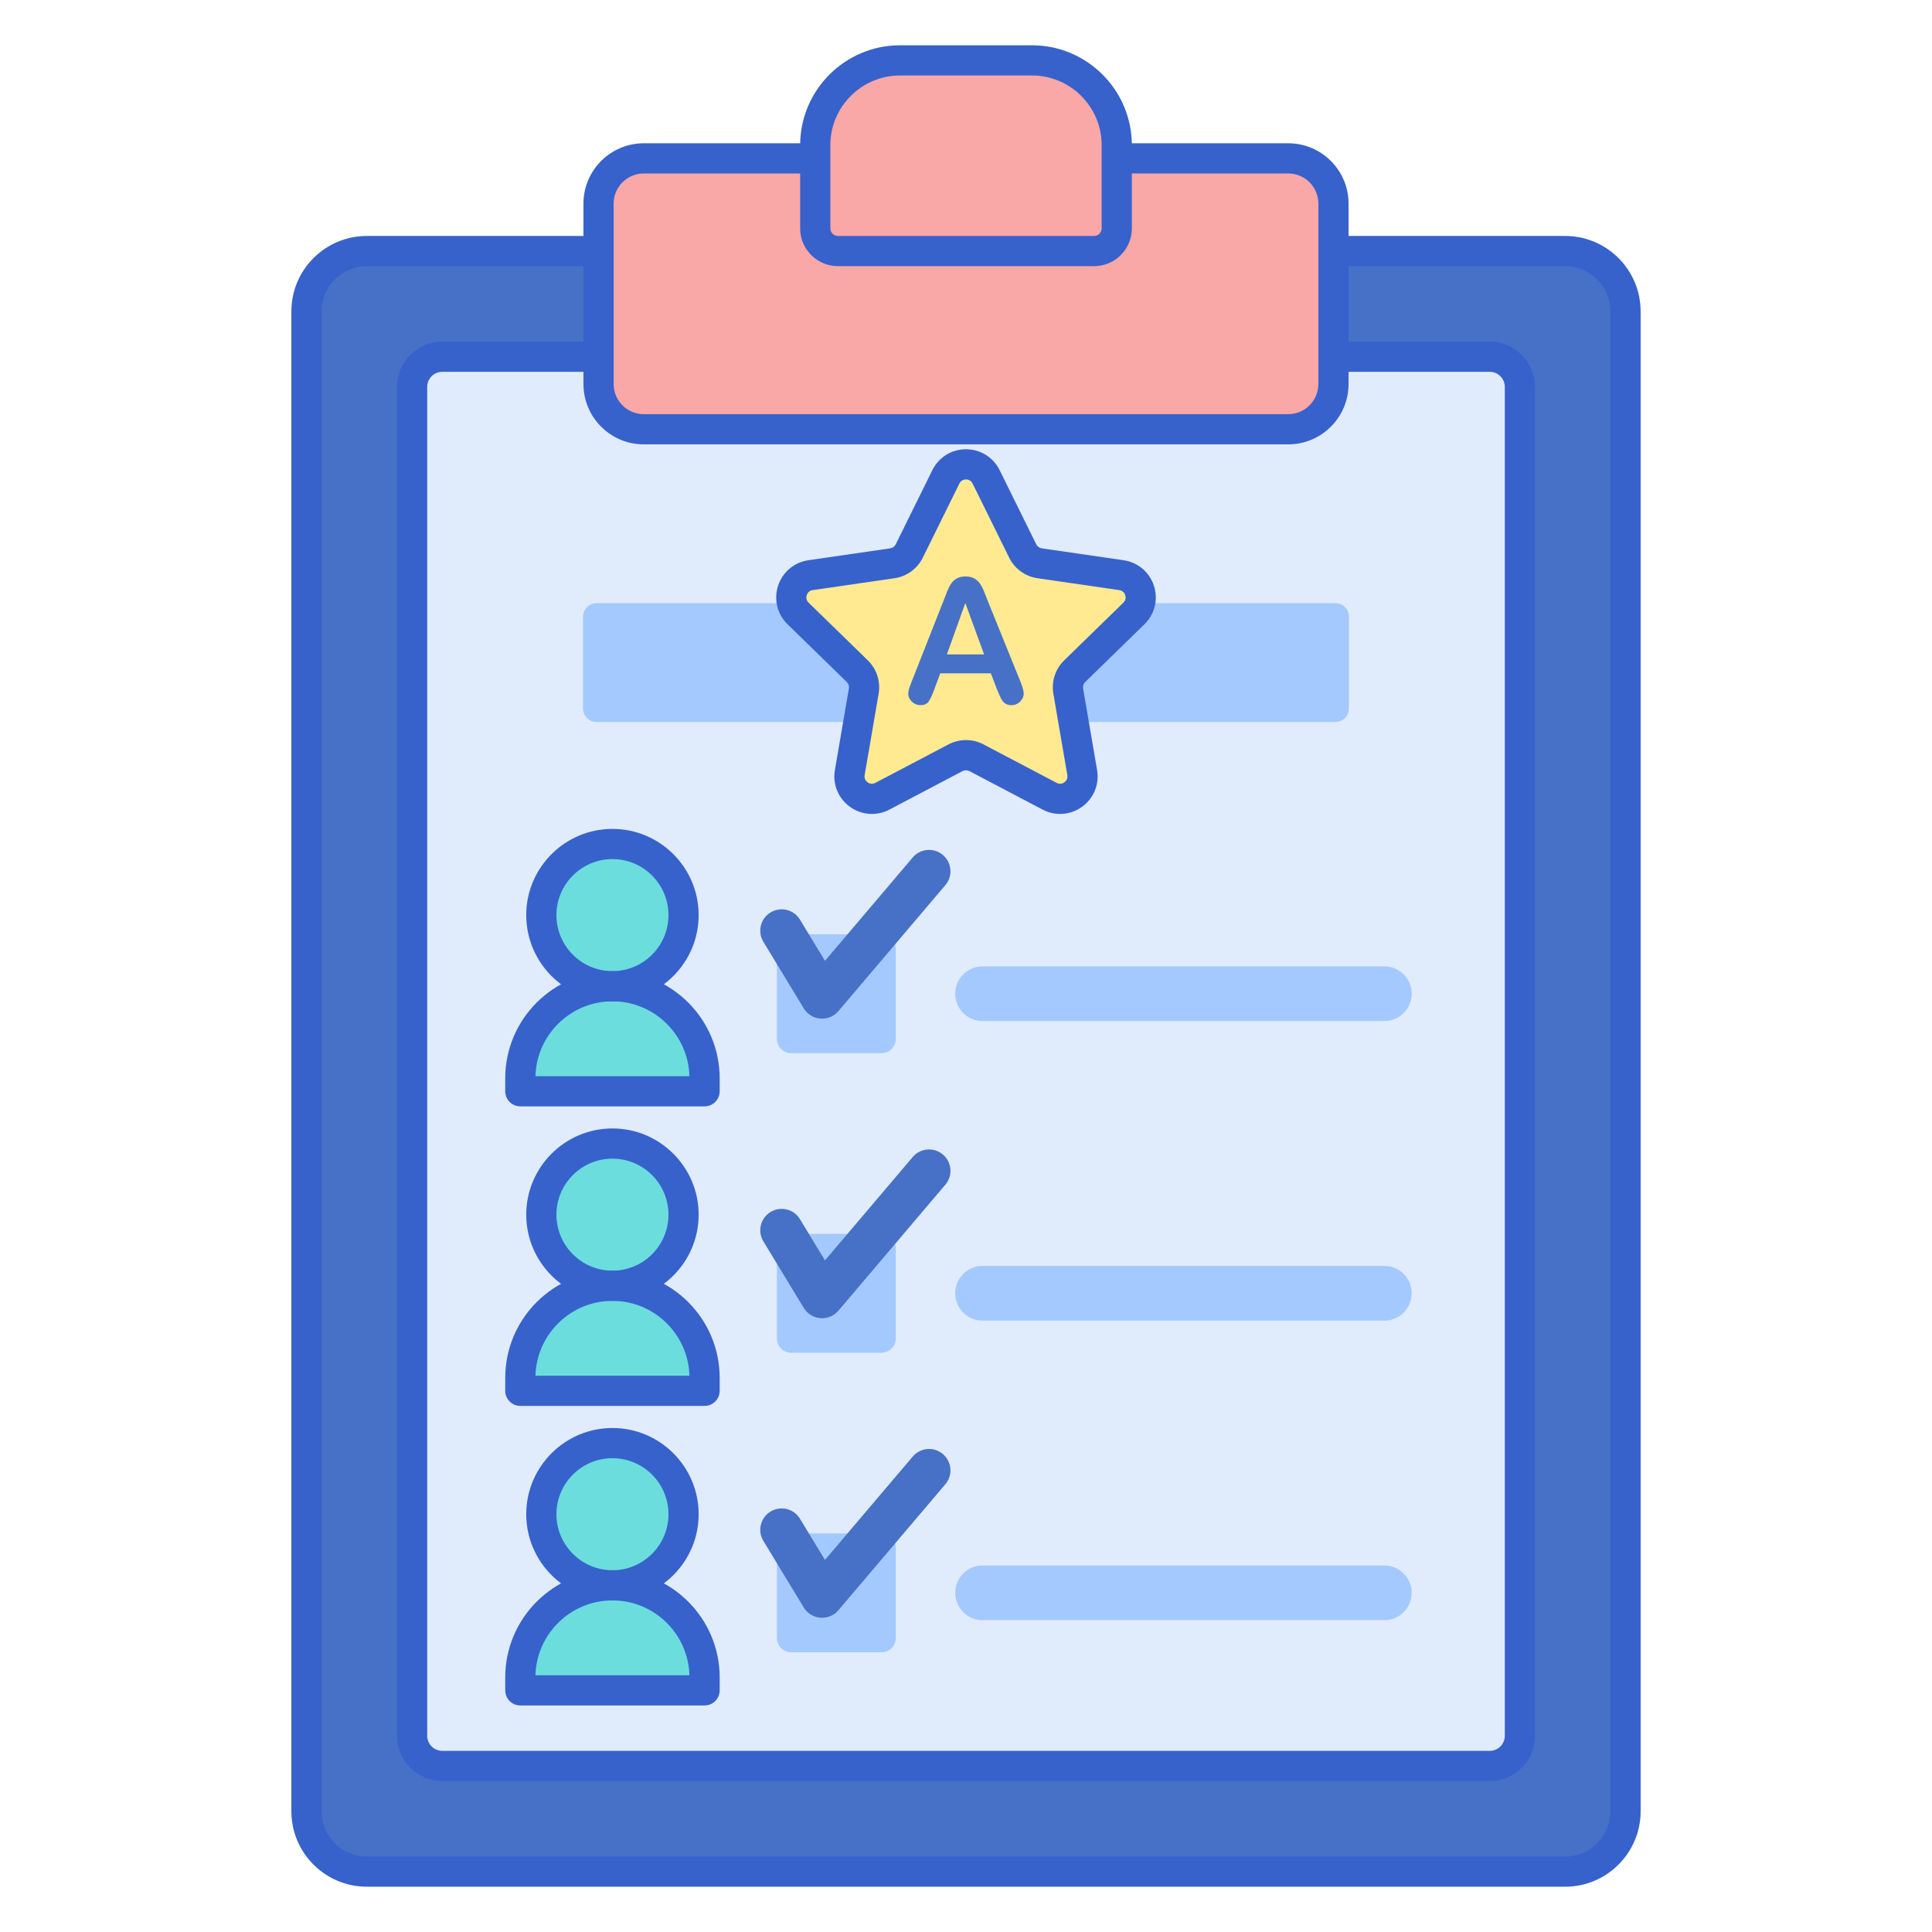 <svg id="Layer_1" enable-background="new 0 0 256 256" height="512" viewBox="0 0 256 256" width="512" xmlns="http://www.w3.org/2000/svg"><path d="m207.392 248h-158.784c-4.418 0-8-3.582-8-8v-198.735c0-4.418 3.582-8 8-8h158.785c4.418 0 8 3.582 8 8v198.735c-.001 4.418-3.582 8-8.001 8z" fill="#4671c6"/><path d="m54.608 230v-178.735c0-2.209 1.791-4 4-4h138.785c2.209 0 4 1.791 4 4v178.735c0 2.209-1.791 4-4 4h-138.785c-2.209 0-4-1.791-4-4z" fill="#e0ebfc"/><path d="m207.392 250h-158.784c-5.514 0-10-4.486-10-10v-198.735c0-5.514 4.486-10 10-10h158.784c5.514 0 10 4.486 10 10v198.735c0 5.514-4.486 10-10 10zm-158.784-214.735c-3.309 0-6 2.691-6 6v198.735c0 3.309 2.691 6 6 6h158.784c3.309 0 6-2.691 6-6v-198.735c0-3.309-2.691-6-6-6z" fill="#3762cc"/><path d="m197.393 236h-138.785c-3.309 0-6-2.691-6-6v-178.735c0-3.309 2.691-6 6-6h138.785c3.309 0 6 2.691 6 6v178.735c0 3.309-2.692 6-6 6zm-138.785-186.735c-1.103 0-2 .897-2 2v178.735c0 1.103.897 2 2 2h138.785c1.103 0 2-.897 2-2v-178.735c0-1.103-.897-2-2-2z" fill="#3762cc"/><path d="m170.697 56.881h-85.394c-3.31 0-5.993-2.683-5.993-5.993v-23.911c0-3.31 2.683-5.993 5.993-5.993h85.395c3.31 0 5.993 2.683 5.993 5.993v23.912c-.001 3.309-2.684 5.992-5.994 5.992z" fill="#f9a7a7"/><path d="m170.697 58.882h-85.394c-4.407 0-7.993-3.586-7.993-7.993v-23.912c0-4.407 3.585-7.992 7.993-7.992h85.395c4.407 0 7.993 3.585 7.993 7.992v23.912c-.001 4.407-3.587 7.993-7.994 7.993zm-85.394-35.898c-2.202 0-3.993 1.791-3.993 3.992v23.912c0 2.202 1.791 3.993 3.993 3.993h85.395c2.202 0 3.993-1.791 3.993-3.993v-23.911c0-2.201-1.791-3.992-3.993-3.992h-85.395z" fill="#3762cc"/><path d="m144.975 33.265h-33.951c-1.657 0-3-1.343-3-3v-11.029c0-6.206 5.031-11.236 11.236-11.236h17.478c6.206 0 11.236 5.031 11.236 11.236v11.029c.001 1.657-1.342 3-2.999 3z" fill="#f9a7a7"/><path d="m144.976 35.265h-33.951c-2.757 0-5-2.243-5-5v-11.029c0-7.299 5.938-13.236 13.236-13.236h17.479c7.298 0 13.236 5.938 13.236 13.236v11.028c0 2.757-2.244 5.001-5 5.001zm-25.715-25.265c-5.093 0-9.236 4.144-9.236 9.236v11.028c0 .552.449 1 1 1h33.951c.551 0 1-.448 1-1v-11.028c0-5.093-4.144-9.236-9.236-9.236z" fill="#3762cc"/><circle cx="81.153" cy="121.257" fill="#6bdddd" r="9.423"/><path d="m93.359 144.599h-24.413v-1.713c0-6.742 5.465-12.207 12.207-12.207 6.742 0 12.207 5.465 12.207 12.207v1.713z" fill="#6bdddd"/><path d="m116.805 139.549h-11.971c-1.044 0-1.89-.846-1.89-1.89v-11.971c0-1.044.846-1.89 1.89-1.89h11.971c1.044 0 1.89.846 1.89 1.89v11.971c0 1.044-.846 1.89-1.89 1.89z" fill="#a4c9ff"/><path d="m183.431 135.296h-53.238c-2.001 0-3.623-1.622-3.623-3.623 0-2.001 1.622-3.623 3.623-3.623h53.238c2.001 0 3.623 1.622 3.623 3.623 0 2.001-1.622 3.623-3.623 3.623z" fill="#a4c9ff"/><path d="m81.153 132.68c-6.298 0-11.423-5.124-11.423-11.423s5.125-11.423 11.423-11.423 11.422 5.124 11.422 11.423-5.124 11.423-11.422 11.423zm0-18.846c-4.093 0-7.423 3.33-7.423 7.423s3.33 7.423 7.423 7.423 7.422-3.33 7.422-7.423-3.329-7.423-7.422-7.423z" fill="#3762cc"/><path d="m93.359 146.6h-24.413c-1.104 0-2-.896-2-2v-1.714c0-7.833 6.373-14.206 14.207-14.206s14.207 6.373 14.207 14.206v1.714c-.001 1.104-.896 2-2.001 2zm-22.409-4h20.405c-.152-5.496-4.67-9.92-10.203-9.92s-10.049 4.424-10.202 9.92z" fill="#3762cc"/><path d="m108.93 134.981c-.075 0-.15-.003-.225-.009-.908-.072-1.726-.576-2.199-1.355l-5.355-8.82c-.813-1.338-.386-3.082.952-3.895 1.341-.812 3.083-.386 3.895.952l3.315 5.46 11.631-13.699c1.015-1.194 2.804-1.339 3.996-.326 1.194 1.013 1.34 2.803.327 3.996l-14.176 16.696c-.541.637-1.332 1-2.161 1z" fill="#4671c6"/><circle cx="81.153" cy="160.949" fill="#6bdddd" r="9.423"/><path d="m93.359 184.291h-24.413v-1.713c0-6.741 5.465-12.207 12.207-12.207 6.742 0 12.207 5.465 12.207 12.207v1.713z" fill="#6bdddd"/><path d="m116.805 179.241h-11.971c-1.044 0-1.89-.846-1.89-1.89v-11.971c0-1.044.846-1.89 1.89-1.89h11.971c1.044 0 1.89.846 1.89 1.89v11.971c0 1.044-.846 1.89-1.89 1.89z" fill="#a4c9ff"/><path d="m183.431 174.988h-53.238c-2.001 0-3.623-1.622-3.623-3.623 0-2.001 1.622-3.623 3.623-3.623h53.238c2.001 0 3.623 1.622 3.623 3.623 0 2.001-1.622 3.623-3.623 3.623z" fill="#a4c9ff"/><path d="m81.153 172.371c-6.298 0-11.423-5.124-11.423-11.422 0-6.299 5.125-11.423 11.423-11.423s11.422 5.124 11.422 11.423c0 6.298-5.124 11.422-11.422 11.422zm0-18.845c-4.093 0-7.423 3.33-7.423 7.423s3.33 7.422 7.423 7.422 7.422-3.329 7.422-7.422-3.329-7.423-7.422-7.423z" fill="#3762cc"/><path d="m93.359 186.291h-24.413c-1.104 0-2-.896-2-2v-1.713c0-7.834 6.373-14.207 14.207-14.207s14.207 6.373 14.207 14.207v1.713c-.001 1.105-.896 2-2.001 2zm-22.409-4h20.405c-.153-5.496-4.671-9.92-10.203-9.92s-10.049 4.424-10.202 9.92z" fill="#3762cc"/><path d="m108.93 174.673c-.075 0-.15-.003-.225-.009-.908-.072-1.726-.576-2.199-1.355l-5.355-8.82c-.813-1.338-.386-3.082.952-3.895 1.341-.812 3.083-.386 3.895.952l3.315 5.46 11.631-13.699c1.015-1.194 2.804-1.339 3.996-.326 1.194 1.013 1.34 2.803.327 3.996l-14.176 16.696c-.541.637-1.332 1-2.161 1z" fill="#4671c6"/><circle cx="81.153" cy="200.641" fill="#6bdddd" r="9.423"/><path d="m93.359 223.983h-24.413v-1.713c0-6.742 5.465-12.207 12.207-12.207 6.742 0 12.207 5.465 12.207 12.207v1.713z" fill="#6bdddd"/><path d="m116.805 218.933h-11.971c-1.044 0-1.89-.846-1.89-1.89v-11.971c0-1.044.846-1.89 1.89-1.89h11.971c1.044 0 1.89.846 1.89 1.89v11.971c0 1.044-.846 1.89-1.89 1.89z" fill="#a4c9ff"/><path d="m183.431 214.68h-53.238c-2.001 0-3.623-1.622-3.623-3.623 0-2.001 1.622-3.623 3.623-3.623h53.238c2.001 0 3.623 1.622 3.623 3.623 0 2.001-1.622 3.623-3.623 3.623z" fill="#a4c9ff"/><path d="m81.153 212.063c-6.298 0-11.423-5.124-11.423-11.423 0-6.298 5.125-11.422 11.423-11.422s11.422 5.124 11.422 11.422c0 6.299-5.124 11.423-11.422 11.423zm0-18.844c-4.093 0-7.423 3.329-7.423 7.422s3.33 7.423 7.423 7.423 7.422-3.33 7.422-7.423-3.329-7.422-7.422-7.422z" fill="#3762cc"/><path d="m93.359 225.983h-24.413c-1.104 0-2-.896-2-2v-1.713c0-7.834 6.373-14.207 14.207-14.207s14.207 6.373 14.207 14.207v1.713c-.001 1.105-.896 2-2.001 2zm-22.409-4h20.405c-.153-5.496-4.671-9.92-10.203-9.92s-10.049 4.424-10.202 9.92z" fill="#3762cc"/><path d="m108.93 214.365c-.075 0-.15-.003-.225-.009-.908-.072-1.726-.576-2.199-1.355l-5.355-8.82c-.813-1.338-.386-3.082.952-3.895 1.341-.812 3.083-.386 3.895.952l3.315 5.46 11.631-13.699c1.015-1.194 2.804-1.339 3.996-.326 1.194 1.013 1.34 2.803.327 3.996l-14.176 16.696c-.541.637-1.332 1-2.161 1z" fill="#4671c6"/><path d="m176.943 95.669h-97.886c-.994 0-1.8-.806-1.8-1.8v-12.15c0-.994.806-1.8 1.8-1.8h97.885c.994 0 1.8.806 1.8 1.8v12.15c.001.994-.805 1.8-1.799 1.8z" fill="#a4c9ff"/><path d="m130.668 63.186 4.849 9.825c.433.878 1.271 1.487 2.24 1.628l10.842 1.575c2.44.355 3.415 3.354 1.649 5.075l-7.845 7.647c-.701.684-1.021 1.668-.856 2.634l1.852 10.798c.417 2.431-2.134 4.284-4.317 3.136l-9.697-5.098c-.867-.456-1.902-.456-2.769 0l-9.697 5.098c-2.183 1.148-4.734-.706-4.317-3.136l1.852-10.798c.166-.965-.154-1.95-.856-2.634l-7.845-7.647c-1.766-1.721-.791-4.72 1.649-5.075l10.842-1.575c.969-.141 1.807-.749 2.24-1.628l4.849-9.825c1.09-2.212 4.244-2.212 5.335 0z" fill="#ffea92"/><path d="m140.471 107.851c-.791 0-1.585-.19-2.32-.576l-9.697-5.099c-.284-.148-.624-.147-.91 0l-9.696 5.099c-1.689.887-3.696.742-5.24-.379-1.543-1.121-2.302-2.986-1.979-4.866l1.852-10.798c.054-.316-.05-.64-.28-.864l-7.846-7.646c-1.366-1.331-1.848-3.285-1.259-5.1.589-1.814 2.128-3.112 4.016-3.388l10.843-1.575c.318-.046.592-.245.734-.533l4.849-9.824c.844-1.711 2.554-2.773 4.461-2.773s3.617 1.063 4.461 2.773l4.849 9.825c.142.287.417.486.734.532l10.843 1.575c1.889.275 3.427 1.573 4.017 3.388.589 1.814.106 3.769-1.259 5.1l-7.846 7.647c-.23.224-.334.547-.28.863l1.852 10.798c.323 1.88-.436 3.745-1.979 4.866-.872.633-1.892.955-2.92.955zm-12.471-9.787c.795 0 1.589.189 2.313.57l9.699 5.099c.483.255.879.034 1.027-.074.147-.107.48-.414.388-.954l-1.852-10.798c-.277-1.614.258-3.261 1.431-4.403l7.846-7.648c.392-.381.303-.825.247-.999-.056-.173-.246-.586-.788-.664l-10.842-1.575c-1.62-.235-3.021-1.253-3.746-2.721l-4.849-9.826c-.242-.49-.692-.543-.875-.543s-.632.053-.875.543l-4.849 9.825c-.726 1.469-2.126 2.486-3.747 2.722l-10.842 1.575c-.542.078-.731.491-.787.664-.057.174-.145.618.247.999l7.846 7.647c1.173 1.144 1.708 2.79 1.431 4.404l-1.852 10.798c-.092.54.241.847.388.954.147.108.543.329 1.027.074l9.697-5.099c.727-.379 1.523-.57 2.317-.57z" fill="#3762cc"/><path d="m132.084 91.289-.788-2.069h-6.704l-.788 2.114c-.308.824-.57 1.381-.787 1.67-.217.288-.573.433-1.068.433-.42 0-.792-.154-1.114-.461s-.484-.655-.484-1.046c0-.225.038-.457.113-.697s.199-.573.371-1.001l4.218-10.709c.12-.307.265-.677.433-1.107.169-.432.349-.79.54-1.075s.442-.516.754-.691c.311-.176.695-.265 1.153-.265.465 0 .853.088 1.164.265.312.175.563.403.754.68.192.278.353.576.484.894.131.319.298.744.5 1.277l4.309 10.642c.337.81.506 1.399.506 1.766 0 .382-.159.733-.478 1.052s-.702.478-1.153.478c-.262 0-.488-.047-.675-.14-.188-.093-.346-.221-.473-.382-.128-.161-.265-.408-.41-.742-.147-.337-.273-.631-.377-.886zm-6.614-4.579h4.927l-2.487-6.806z" fill="#4671c6"/></svg>